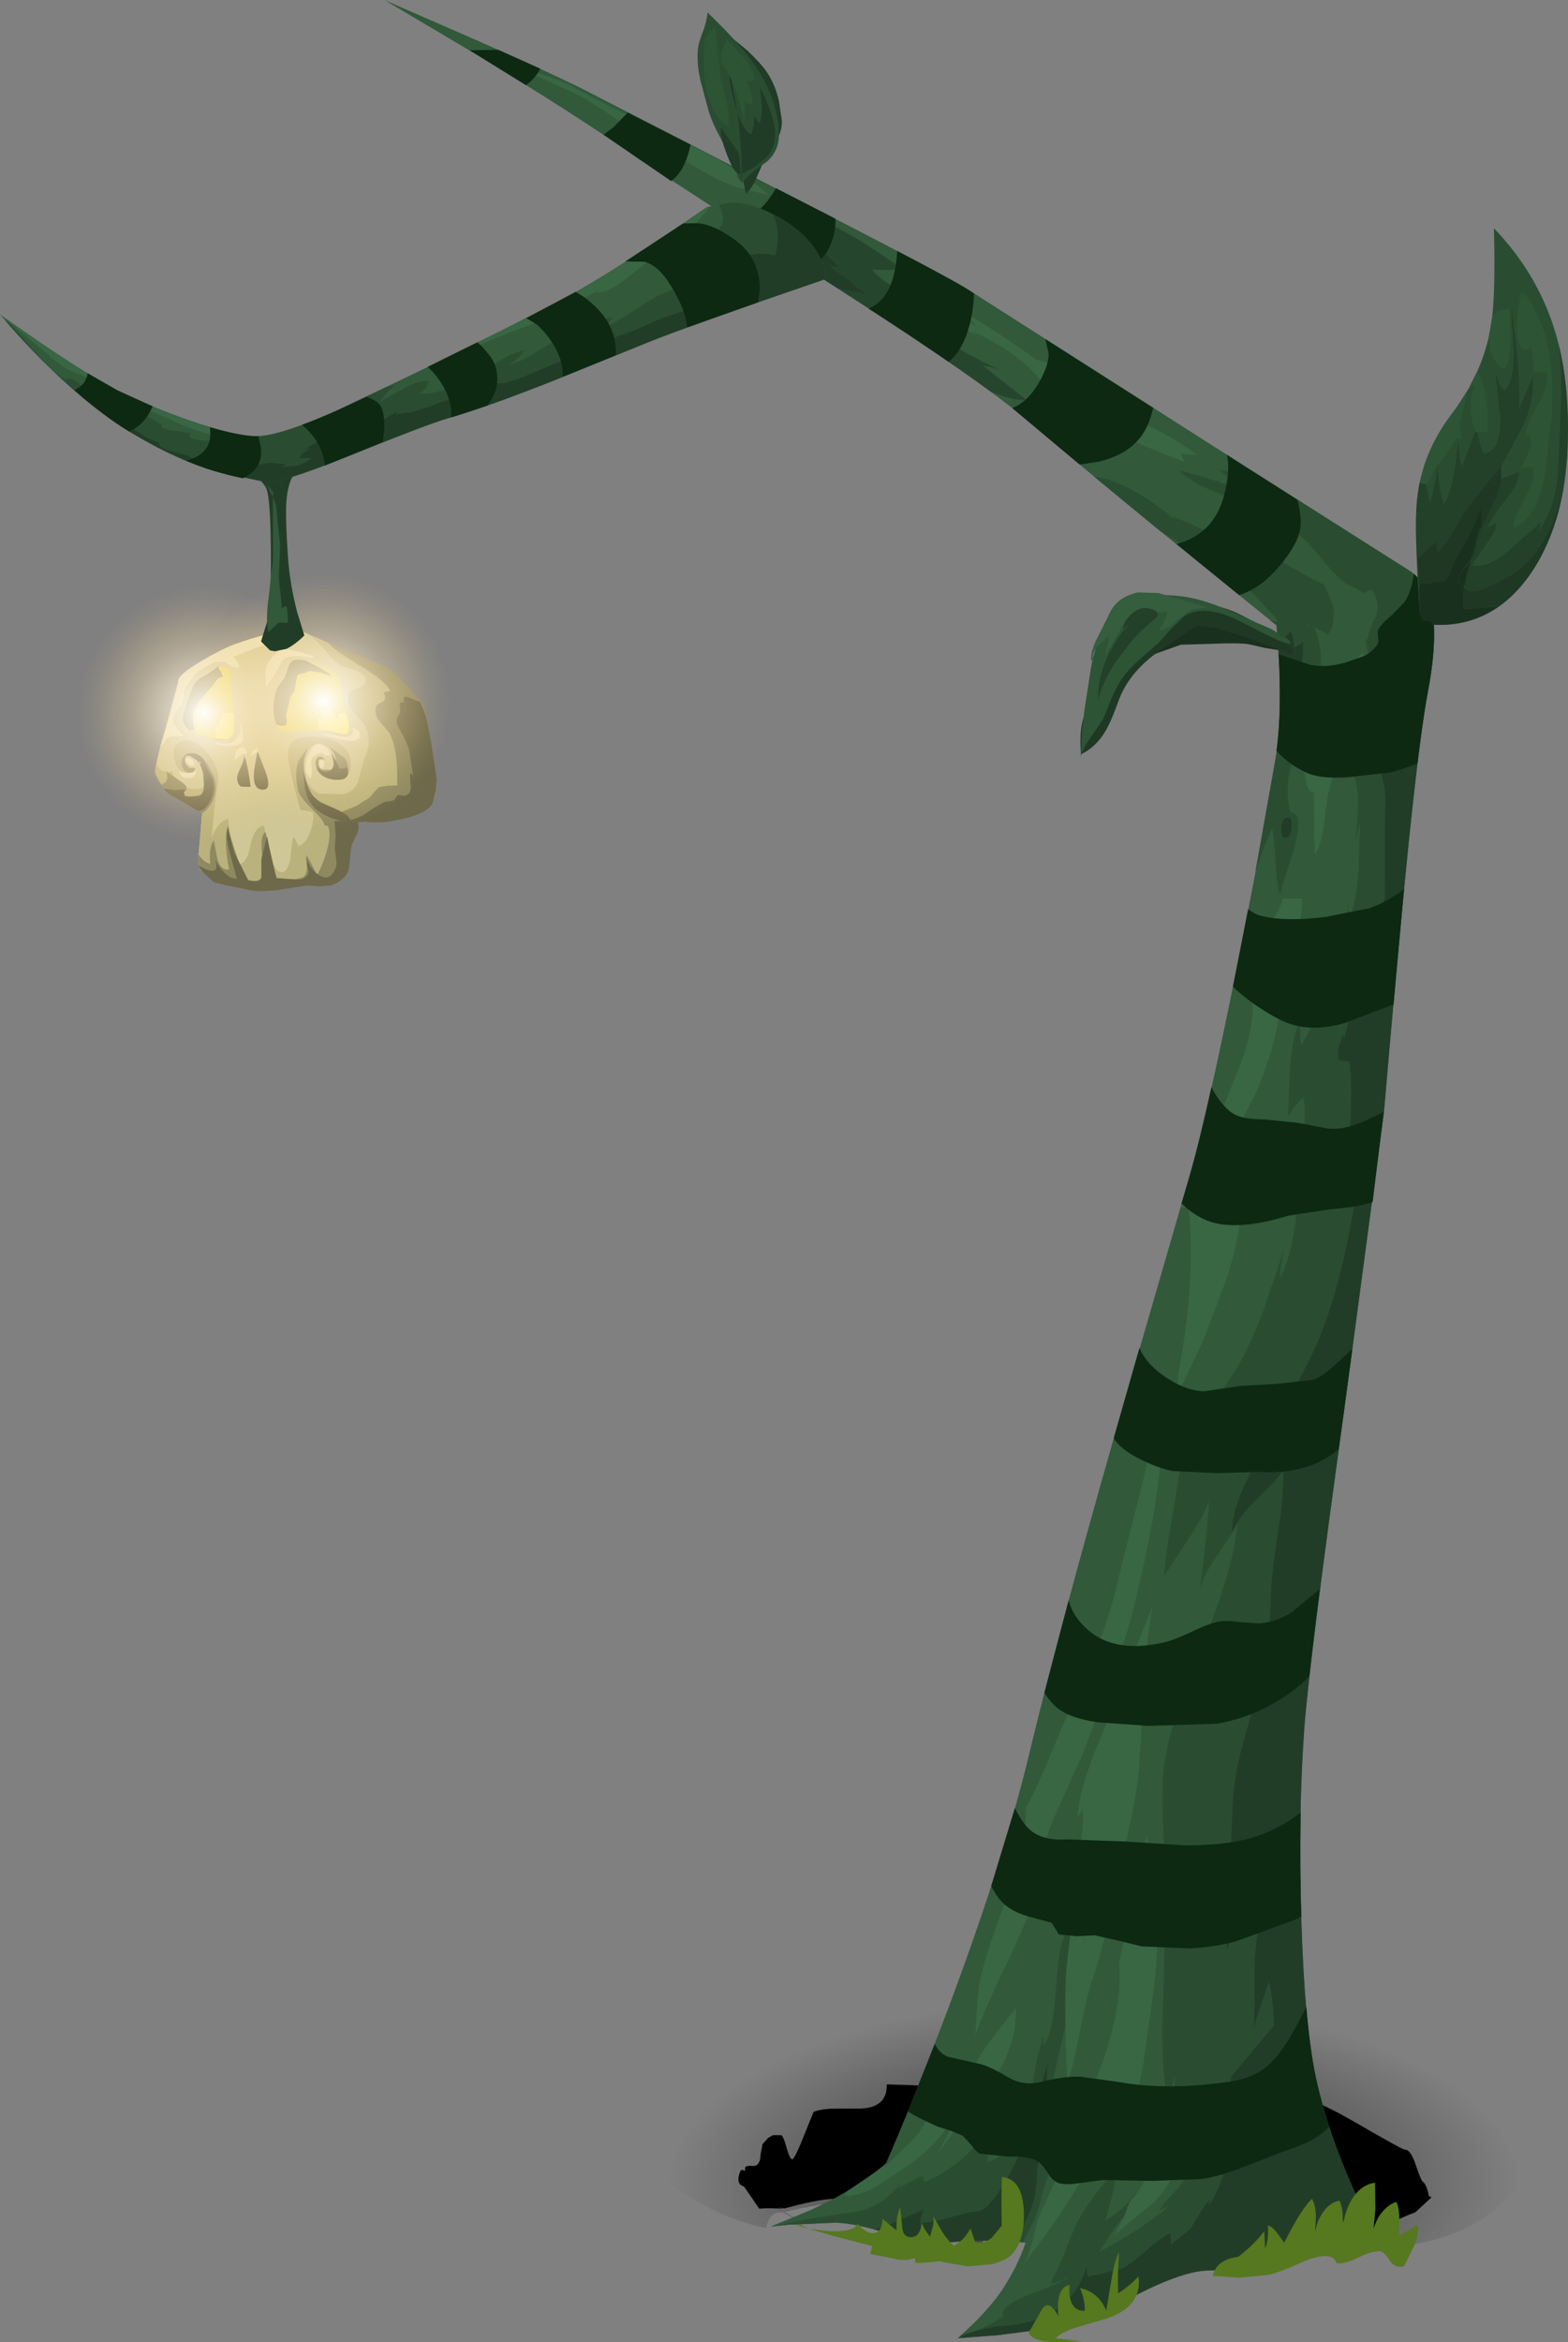 <?xml version="1.0" encoding="UTF-8" standalone="no"?>
<svg xmlns:xlink="http://www.w3.org/1999/xlink" height="392.0px" width="262.5px" xmlns="http://www.w3.org/2000/svg">
  <rect width="100%" height="100%" fill="#808080" stroke="none"/>
  <g transform="matrix(1.0, 0.0, 0.0, 1.0, 0.0, 0.0)">
    <use height="46.25" transform="matrix(1.0, 0.0, 0.0, 1.0, 110.3, 330.15)" width="145.6" xlink:href="#sprite0"/>
    <use height="391.35" transform="matrix(1.0, 0.0, 0.0, 1.0, 64.35, 0.0)" width="175.75" xlink:href="#shape2"/>
    <use height="357.2" transform="matrix(1.0, 0.0, 0.0, 1.0, 78.6, 8.35)" width="161.45" xlink:href="#sprite2"/>
    <use height="147.25" transform="matrix(1.0, 0.0, 0.0, 1.0, 0.0, 1.9)" width="262.5" xlink:href="#shape4"/>
    <use height="42.7" transform="matrix(1.0, 0.0, 0.0, 1.0, 12.45, 37.35)" width="114.75" xlink:href="#sprite3"/>
    <use height="27.65" transform="matrix(1.0, 0.0, 0.0, 1.0, 133.3, 364.35)" width="104.05" xlink:href="#shape6"/>
  </g>
  <defs>
    <g id="sprite0" transform="matrix(1.0, 0.0, 0.0, 1.0, 0.0, 0.0)">
      <use height="46.25" transform="matrix(1.0, 0.0, 0.0, 1.0, 0.0, 0.0)" width="145.6" xlink:href="#shape0"/>
      <use height="25.8" transform="matrix(1.0, 0.0, 0.0, 1.0, 13.3, 18.7)" width="116.05" xlink:href="#sprite1"/>
    </g>
    <g id="shape0" transform="matrix(1.0, 0.0, 0.0, 1.0, 0.0, 0.0)">
      <path d="M124.3 8.65 Q145.6 17.25 145.6 29.45 145.6 35.4 139.4 40.1 132.7 45.2 122.15 46.0 115.95 44.7 112.85 43.6 L110.4 42.5 113.45 42.6 116.45 43.0 Q110.55 41.4 107.75 41.35 103.8 41.3 99.45 39.35 95.2 37.5 91.1 37.6 L84.5 33.5 Q79.95 31.1 76.95 34.4 67.9 38.85 65.5 39.8 61.9 41.2 56.55 42.0 55.55 42.15 54.85 43.4 54.25 44.5 54.05 46.25 L53.75 46.2 Q51.5 45.5 47.9 43.7 L42.05 40.95 Q35.7 38.35 29.3 38.6 26.5 38.75 21.1 40.05 L23.25 41.35 24.95 42.4 20.8 40.15 Q19.45 40.0 18.8 40.8 18.25 41.35 17.95 42.75 8.95 40.95 1.0 34.5 0.0 31.35 0.0 29.45 0.0 17.25 21.35 8.65 42.65 0.0 72.8 0.0 102.95 0.0 124.3 8.65" fill="url(#gradient0)" fill-rule="evenodd" stroke="none"/>
    </g>
    <radialGradient cx="0" cy="0" gradientTransform="matrix(0.087, -0.001, -0.002, -0.038, 72.8, 35.55)" gradientUnits="userSpaceOnUse" id="gradient0" r="819.2" spreadMethod="pad">
      <stop offset="0.0" stop-color="#000000" stop-opacity="0.698"/>
      <stop offset="1.0" stop-color="#000000" stop-opacity="0.0"/>
    </radialGradient>
    <g id="sprite1" transform="matrix(1.0, 0.0, 0.0, 1.0, 0.05, 0.0)">
      <use height="25.8" transform="matrix(1.0, 0.0, 0.0, 1.0, -0.05, 0.0)" width="116.05" xlink:href="#shape1"/>
    </g>
    <g id="shape1" transform="matrix(1.0, 0.0, 0.0, 1.0, 0.05, 0.0)">
      <path d="M115.55 18.65 L116.0 18.9 113.3 21.4 Q109.0 23.0 104.65 25.8 L104.4 25.7 103.8 22.2 Q103.55 20.3 96.25 21.0 L81.3 23.3 Q76.5 17.95 62.35 19.65 46.75 22.6 41.7 22.6 38.7 22.6 37.35 23.75 L36.05 25.55 Q35.15 26.8 28.15 21.5 22.05 18.85 15.95 19.15 13.15 19.25 7.75 20.75 L6.5 20.65 7.45 20.85 Q5.55 20.65 3.45 20.8 L0.95 17.15 0.3 16.8 Q-0.25 16.25 0.1 15.05 0.4 14.0 0.85 14.4 1.1 14.65 1.1 14.0 1.1 13.55 2.35 13.65 3.65 13.75 3.7 11.6 L4.0 10.0 4.95 8.95 5.75 8.5 7.1 8.5 Q7.45 8.5 8.05 10.65 8.65 12.75 9.05 12.5 9.45 12.2 10.45 9.8 L12.55 4.6 Q13.95 4.05 16.45 4.05 L20.5 4.05 Q24.9 3.85 24.8 0.0 L65.75 1.35 95.45 2.75 Q97.05 2.75 104.1 6.85 111.15 10.95 111.65 10.95 112.5 10.95 113.35 13.45 114.25 16.1 114.5 16.25 115.2 16.75 115.55 18.65" fill="#000000" fill-rule="evenodd" stroke="none"/>
    </g>
    <g id="shape2" transform="matrix(1.0, 0.0, 0.0, 1.0, -64.35, 0.0)">
      <path d="M239.0 116.0 Q237.35 124.8 234.85 151.0 233.5 165.0 231.7 186.0 L225.05 235.9 Q219.1 278.75 218.35 289.35 217.3 303.75 217.85 321.15 218.4 339.25 220.35 348.0 222.0 355.5 225.35 363.5 227.0 367.5 228.35 370.0 223.7 372.5 218.1 375.0 206.95 380.0 202.35 380.0 198.25 380.0 190.1 384.15 181.0 388.8 178.35 389.35 L166.85 390.85 160.35 391.35 163.0 388.85 Q166.0 385.85 167.7 383.35 170.35 379.35 171.7 375.35 165.0 374.65 158.35 375.35 154.85 375.7 149.05 373.9 142.75 372.0 139.7 372.0 L131.85 372.35 129.0 372.65 135.9 369.8 Q143.75 366.15 148.35 362.0 152.5 352.5 157.6 339.15 167.75 312.5 172.35 293.35 177.0 273.9 186.7 239.85 L199.0 197.35 Q202.15 186.7 207.6 159.2 212.35 135.3 213.7 126.0 214.5 120.15 214.2 111.8 L213.7 104.65 Q186.35 82.65 172.35 70.65 164.25 63.7 140.45 48.4 L107.0 26.65 Q97.0 19.6 79.7 9.1 L64.35 0.0 79.25 6.5 Q95.1 13.5 99.7 16.0 L131.0 32.1 Q158.05 45.9 162.35 48.65 L208.35 78.0 235.7 95.35 Q238.65 97.15 239.6 101.2 240.85 106.45 239.0 116.0" fill="#31593a" fill-rule="evenodd" stroke="none"/>
      <path d="M130.9 36.25 L127.7 35.15 128.5 39.85 128.5 40.8 124.5 38.25 127.35 35.0 Q133.1 34.65 139.95 38.05 144.45 40.25 151.05 45.05 L148.6 45.2 146.0 45.1 Q146.75 46.3 149.5 48.0 152.5 49.85 153.35 50.9 L149.0 49.7 153.2 52.25 Q155.85 53.75 157.25 54.95 L156.3 55.0 Q159.1 58.25 168.1 62.2 165.8 61.25 164.6 61.25 L168.3 64.15 171.85 66.95 Q169.25 67.0 165.8 65.5 157.05 59.05 140.2 48.25 L142.65 48.8 145.15 49.2 143.45 48.0 141.85 46.65 138.95 44.6 140.5 44.65 138.35 42.6 Q136.8 41.2 136.85 40.35 L138.3 40.3 Q135.6 38.25 134.05 37.5 L130.9 36.25" fill="#26452d" fill-rule="evenodd" stroke="none"/>
      <path d="M207.1 255.2 L206.3 256.55 Q207.1 254.15 210.25 251.1 213.9 247.55 214.8 246.1 215.0 249.85 213.85 257.0 212.7 264.55 212.7 268.0 212.7 274.95 210.1 284.5 L207.7 293.15 Q206.5 298.1 206.35 302.0 L205.3 326.5 208.05 319.75 Q209.7 315.3 210.95 313.35 211.25 316.15 210.8 320.5 L210.05 327.6 Q209.95 329.5 210.0 333.6 L209.95 339.55 Q210.25 338.0 211.1 335.6 L212.45 331.7 Q213.15 335.0 213.25 339.0 L206.0 347.65 205.75 358.8 Q205.1 365.2 202.3 369.15 L202.55 368.1 Q201.75 368.85 200.85 370.45 L199.3 372.95 197.65 374.35 Q196.5 375.15 196.1 375.65 L195.9 373.75 Q194.3 374.5 191.8 376.7 189.25 378.95 187.85 379.65 L184.9 380.4 182.1 381.0 Q181.85 379.7 182.0 379.1 180.0 385.85 173.35 388.3 L170.0 389.05 166.55 389.4 Q163.15 389.9 160.4 391.3 L160.95 390.75 Q164.8 389.9 168.0 387.65 167.2 386.05 172.3 384.05 178.45 381.65 179.0 381.05 177.1 382.1 175.9 382.1 L178.0 377.6 179.85 372.95 Q181.8 368.7 186.7 363.25 186.8 365.1 186.15 367.6 L185.05 371.65 Q188.85 369.25 190.1 366.95 L189.95 367.55 189.15 368.45 188.2 370.9 185.95 373.85 184.0 376.9 Q191.05 373.15 195.8 369.15 L194.1 369.9 Q194.35 369.25 195.45 368.1 L197.1 366.35 Q202.85 359.25 201.45 355.25 200.65 355.85 198.55 358.15 196.85 360.05 195.45 360.75 195.0 358.5 195.8 354.15 196.7 349.05 196.7 347.35 196.35 349.2 195.4 351.1 194.45 346.05 194.6 338.25 L195.0 325.35 Q195.0 318.35 195.45 314.9 194.35 304.7 194.65 298.1 194.95 290.45 200.7 276.75 206.55 262.7 207.1 255.2 M210.05 79.95 L207.6 78.05 Q205.9 76.9 205.25 76.0 L208.35 78.0 235.7 95.35 Q239.7 97.75 240.05 104.6 L239.45 102.1 Q238.85 103.05 238.65 104.7 237.8 101.35 235.5 100.75 235.05 101.4 234.65 103.1 234.2 104.9 234.35 105.7 234.4 106.2 235.0 106.75 235.55 108.15 235.0 110.1 L233.85 116.1 232.65 122.1 231.4 126.55 Q230.9 128.75 231.55 130.95 231.9 132.1 231.9 133.8 L231.85 136.7 231.8 150.35 230.1 154.35 Q229.15 156.7 228.75 158.4 L227.0 166.15 225.0 173.85 224.95 173.0 Q223.75 175.25 224.05 177.4 L225.0 177.6 225.95 177.75 Q226.65 184.85 225.25 198.0 L228.1 193.35 Q226.35 204.25 225.2 209.5 223.2 218.5 220.35 225.1 219.05 228.1 216.2 233.2 213.1 238.7 211.95 241.2 L208.25 248.7 Q206.1 253.45 206.3 256.55 L203.75 260.35 Q201.6 263.5 200.9 265.7 202.15 256.05 202.4 251.15 201.55 253.7 198.95 257.55 L194.9 263.75 Q195.1 260.05 196.3 253.6 L197.95 243.4 198.4 242.65 Q199.75 239.95 202.6 235.7 L207.1 228.9 Q209.45 224.9 211.55 219.2 L214.95 209.15 Q214.3 212.05 214.35 213.8 216.2 210.25 216.95 203.8 L217.7 193.3 217.65 195.45 Q218.8 188.5 218.25 183.65 217.15 184.4 215.6 186.9 L215.95 178.7 Q216.35 173.6 217.6 170.85 L217.65 172.95 217.85 174.95 Q224.4 163.75 225.7 151.15 L225.7 155.0 Q226.95 151.15 227.4 146.5 L227.7 137.8 Q227.35 138.8 226.95 140.9 L227.35 135.2 Q227.45 131.65 226.6 129.7 L225.75 129.65 Q225.35 128.1 226.45 127.2 L228.35 125.65 Q229.95 123.4 230.95 119.9 L232.35 113.45 231.7 110.45 Q230.25 111.9 229.35 109.95 228.7 108.6 228.65 106.75 L228.95 107.15 Q228.95 106.1 230.3 103.1 231.2 101.1 229.65 98.65 L229.05 98.9 Q228.6 99.05 228.35 99.3 227.9 98.85 226.8 98.4 L225.35 97.7 Q223.95 96.65 222.2 94.65 L219.35 91.25 Q216.8 88.5 210.8 85.25 L203.7 82.45 Q198.8 80.5 197.45 78.7 206.6 81.15 211.5 83.65 207.35 81.4 204.05 78.6 L207.05 79.2 210.05 79.95" fill="#2a4d32" fill-rule="evenodd" stroke="none"/>
      <path d="M171.25 375.3 L169.45 375.15 Q172.1 371.95 173.25 367.7 L173.55 365.25 173.7 362.75 174.15 360.05 174.75 357.3 174.65 358.25 177.7 354.7 Q179.35 352.6 179.95 350.75 179.8 353.85 177.5 359.2 174.85 365.4 174.35 367.7 173.75 370.5 172.7 372.45 L171.25 375.3" fill="#2a4d32" fill-rule="evenodd" stroke="none"/>
      <path d="M131.85 372.35 L129.0 372.65 134.95 371.45 141.5 370.4 Q144.45 370.2 146.75 368.95 148.9 367.75 150.95 365.3 L150.35 366.3 152.35 365.15 154.45 364.15 154.75 365.2 Q157.75 364.1 161.3 361.1 L167.0 355.7 165.9 358.65 Q165.25 360.45 165.35 361.75 167.8 361.7 170.9 355.5 171.95 353.45 172.6 350.15 L173.6 344.65 174.6 340.7 174.75 342.3 Q176.25 340.05 176.65 334.35 177.15 327.35 177.6 325.75 L179.85 318.6 178.95 325.75 Q178.4 330.2 178.35 333.0 L178.35 339.1 Q175.75 350.05 174.95 355.75 L175.15 350.6 175.35 345.4 172.85 353.75 Q171.4 359.0 169.95 362.0 167.65 366.65 165.7 368.75 164.7 369.85 163.9 370.05 L162.0 370.3 158.05 371.35 Q155.5 372.05 154.0 371.95 L154.3 370.85 154.65 369.75 150.5 371.6 Q148.15 372.65 146.3 373.1 142.45 372.0 139.7 372.0 L131.85 372.35" fill="#2a4d32" fill-rule="evenodd" stroke="none"/>
      <path d="M216.0 105.75 Q215.35 106.15 214.55 108.0 L213.8 105.8 213.7 104.65 212.6 103.8 213.65 104.15 213.8 103.65 216.0 105.75" fill="#2a4d32" fill-rule="evenodd" stroke="none"/>
      <path d="M214.85 137.15 Q214.4 137.8 214.5 139.15 214.6 140.6 215.5 140.15 216.25 139.85 216.25 138.05 216.25 136.25 215.0 137.0 L214.85 137.15 M217.35 103.95 L218.45 104.35 219.25 104.8 219.25 104.65 220.05 105.0 Q221.05 107.45 221.15 110.2 221.25 113.2 220.2 115.25 219.5 113.9 219.45 113.35 218.9 115.15 218.4 118.75 216.6 121.55 216.2 123.15 L217.7 122.7 215.85 129.35 Q215.2 132.75 216.05 135.95 218.35 136.05 216.65 141.95 L214.25 149.65 Q213.7 147.85 213.55 144.2 213.35 140.25 212.95 138.6 L211.55 142.0 210.15 145.95 213.7 126.0 Q214.15 122.7 214.25 118.25 L214.3 118.1 215.15 115.6 215.8 113.05 Q216.1 115.5 216.45 116.55 L217.7 112.05 Q218.3 109.4 218.15 107.45 L216.7 108.35 216.35 106.05 217.15 106.75 217.2 105.3 217.35 103.95" fill="#2a4d32" fill-rule="evenodd" stroke="none"/>
      <path d="M217.65 125.25 L217.7 122.7 218.0 122.6 217.65 125.25" fill="#2a4d32" fill-rule="evenodd" stroke="none"/>
      <path d="M216.7 108.35 L218.15 107.45 Q218.3 109.4 217.7 112.05 L216.45 116.55 Q216.1 115.5 215.8 113.05 L215.15 115.6 214.3 118.1 214.25 118.25 Q214.35 112.05 213.8 105.8 L214.55 108.0 Q215.35 106.15 216.0 105.75 L216.35 106.05 216.7 108.35" fill="#223d27" fill-rule="evenodd" stroke="none"/>
      <path d="M215.5 140.15 Q214.6 140.6 214.5 139.15 214.4 137.8 214.85 137.15 L215.0 137.0 Q216.25 136.25 216.25 138.05 216.25 139.85 215.5 140.15" fill="#223d27" fill-rule="evenodd" stroke="none"/>
      <path d="M128.5 40.8 L128.5 39.85 127.7 35.15 130.9 36.25 134.05 37.5 Q135.6 38.25 138.3 40.3 L136.85 40.35 Q136.8 41.2 138.35 42.6 L140.5 44.65 138.95 44.6 141.85 46.65 143.45 48.0 145.15 49.2 142.65 48.8 140.2 48.25 128.5 40.8" fill="#223d27" fill-rule="evenodd" stroke="none"/>
      <path d="M238.65 104.7 Q238.85 103.05 239.45 102.1 L240.05 104.6 Q240.3 109.45 239.0 116.0 237.35 124.8 234.85 151.0 233.5 165.0 231.7 186.0 L225.05 235.9 Q219.1 278.75 218.35 289.35 217.3 303.75 217.85 321.15 218.4 339.25 220.35 348.0 222.0 355.5 225.35 363.5 227.0 367.5 228.35 370.0 223.7 372.5 218.1 375.0 206.95 380.0 202.35 380.0 198.25 380.0 190.1 384.15 181.0 388.8 178.35 389.35 L167.3 390.8 160.4 391.3 Q163.15 389.9 166.55 389.4 L170.0 389.05 173.35 388.3 Q180.0 385.85 182.0 379.1 181.85 379.7 182.1 381.0 L184.9 380.4 187.85 379.65 Q189.25 378.95 191.8 376.7 194.3 374.5 195.9 373.75 L196.1 375.65 Q196.5 375.15 197.65 374.35 L199.3 372.95 200.85 370.45 Q201.75 368.85 202.55 368.1 L202.3 369.15 Q205.1 365.2 205.75 358.8 L206.0 347.65 213.25 339.0 Q213.15 335.0 212.45 331.7 L211.1 335.6 Q210.25 338.0 209.95 339.55 L210.0 333.6 Q209.95 329.5 210.05 327.6 L210.8 320.5 Q211.25 316.15 210.95 313.35 209.7 315.3 208.05 319.75 L205.3 326.5 206.35 302.0 Q206.5 298.1 207.7 293.15 L210.1 284.5 Q212.7 274.95 212.7 268.0 212.7 264.55 213.85 257.0 215.0 249.85 214.8 246.1 213.9 247.55 210.25 251.1 207.1 254.15 206.3 256.55 206.1 253.45 208.25 248.7 L211.95 241.2 Q213.1 238.7 216.2 233.2 219.05 228.1 220.35 225.1 223.2 218.5 225.2 209.5 226.35 204.25 228.1 193.35 L225.25 198.0 Q226.65 184.85 225.95 177.75 L225.0 177.6 224.05 177.4 Q223.75 175.25 224.95 173.0 L225.0 173.85 227.0 166.15 228.75 158.4 Q229.15 156.7 230.1 154.35 L231.8 150.35 231.85 136.7 231.9 133.8 Q231.9 132.1 231.55 130.95 230.9 128.75 231.4 126.55 L232.65 122.1 233.85 116.1 235.0 110.1 Q235.55 108.15 235.0 106.75 234.4 106.2 234.35 105.7 234.2 104.9 234.65 103.1 235.05 101.4 235.5 100.75 237.8 101.35 238.65 104.7" fill="#223d27" fill-rule="evenodd" stroke="none"/>
      <path d="M152.2 374.8 L146.3 373.1 Q148.15 372.65 150.5 371.6 L154.65 369.75 154.3 370.85 154.0 371.95 Q155.5 372.05 158.05 371.35 L162.0 370.3 163.9 370.05 Q164.7 369.85 165.7 368.75 167.65 366.65 169.95 362.0 171.4 359.0 172.85 353.75 L175.35 345.4 175.15 350.6 174.95 355.75 174.75 357.3 174.15 360.05 173.7 362.75 173.55 365.25 173.25 367.7 Q172.1 371.95 169.45 375.15 163.6 374.8 158.35 375.35 L152.2 374.8" fill="#223d27" fill-rule="evenodd" stroke="none"/>
      <path d="M116.5 28.0 Q111.1 24.7 109.95 24.1 L110.2 24.65 103.5 20.15 Q99.45 17.35 96.75 15.9 L90.65 13.1 Q86.7 11.35 84.65 10.1 86.45 11.1 90.55 12.4 94.55 13.65 96.4 14.8 L101.75 17.65 107.35 20.35 118.5 25.75 Q124.8 29.1 128.7 32.65 L123.35 31.35 Q120.45 30.4 116.5 28.0" fill="#396643" fill-rule="evenodd" stroke="none"/>
      <path d="M178.0 67.85 L174.4 64.5 175.05 64.95 Q173.45 62.1 169.5 59.3 166.05 56.8 162.55 55.45 L164.0 56.6 Q160.75 54.55 156.35 51.15 L150.7 46.65 Q157.4 51.6 163.55 54.65 L160.95 52.05 Q165.6 54.55 173.55 60.2 179.2 61.7 181.35 63.3 L180.25 63.95 Q180.95 65.4 183.6 67.0 L187.65 69.3 187.55 69.3 Q195.1 72.05 200.4 76.15 L197.7 76.0 198.35 77.35 Q187.65 73.35 179.2 68.3 L181.7 70.7 Q180.15 69.9 178.0 67.85" fill="#396643" fill-rule="evenodd" stroke="none"/>
      <path d="M218.05 122.6 L218.0 122.6 218.4 118.75 Q220.05 116.3 221.7 114.65 223.7 112.75 225.0 112.65 L228.0 109.35 Q230.95 112.0 228.9 117.45 L224.8 125.35 Q223.6 127.6 222.35 132.95 222.05 134.4 221.65 138.2 221.15 141.6 220.1 143.0 L220.0 137.85 219.95 132.65 Q218.55 132.75 218.4 128.35 L218.05 122.6" fill="#396643" fill-rule="evenodd" stroke="none"/>
      <path d="M217.7 122.7 L216.15 123.15 Q216.6 121.5 218.4 118.75 L218.0 122.6 217.7 122.7" fill="#396643" fill-rule="evenodd" stroke="none"/>
      <path d="M207.95 177.35 Q209.6 172.65 209.7 168.75 L209.5 165.15 209.25 161.5 Q209.2 159.0 211.75 155.65 214.5 152.15 214.7 150.35 L218.0 150.35 Q218.0 153.85 216.6 158.85 L214.35 167.5 Q214.1 173.8 210.25 182.95 L208.7 185.95 Q207.7 187.8 207.35 188.95 206.6 191.55 206.8 196.2 206.95 199.85 207.6 203.5 L207.7 203.4 Q207.25 208.15 205.3 214.2 L201.35 224.55 198.05 231.5 Q196.1 235.7 195.6 238.7 195.7 237.35 196.5 234.35 197.25 231.5 197.3 229.95 L197.0 231.25 Q200.3 214.7 198.95 201.8 L197.55 202.35 199.85 194.3 Q201.25 191.55 204.4 186.25 L204.25 186.7 205.25 184.6 204.7 185.5 207.95 177.35" fill="#396643" fill-rule="evenodd" stroke="none"/>
      <path d="M174.4 312.45 Q174.5 314.35 174.0 315.8 L173.9 314.85 174.4 312.45" fill="#396643" fill-rule="evenodd" stroke="none"/>
      <path d="M168.45 317.9 Q172.0 308.55 171.7 302.7 L171.3 303.3 Q173.3 299.95 175.95 293.45 178.85 286.35 180.4 283.5 180.7 281.6 182.4 278.1 L184.65 273.15 Q186.1 268.95 187.0 265.15 L187.0 265.25 Q187.5 262.85 190.25 252.2 192.35 244.2 193.0 239.0 L194.7 233.65 Q194.9 242.3 193.3 252.45 192.05 260.15 189.35 270.85 188.5 274.15 186.1 280.25 183.05 289.25 180.85 294.5 L176.45 304.25 Q173.75 310.85 173.9 314.85 172.8 319.8 168.9 327.85 164.5 336.95 163.3 340.7 163.5 335.75 163.85 332.8 164.35 328.6 168.45 317.9" fill="#396643" fill-rule="evenodd" stroke="none"/>
      <path d="M191.5 282.3 L190.7 296.0 Q190.3 300.4 188.8 307.05 L186.35 318.0 Q185.0 325.0 182.6 332.25 181.8 334.8 180.7 340.45 179.65 345.9 178.7 348.65 178.45 344.35 178.35 339.1 L180.45 330.3 182.6 318.25 182.7 315.6 182.7 312.95 183.35 310.35 183.7 307.75 179.85 318.6 180.05 315.9 Q180.1 314.05 180.8 309.25 181.45 305.0 181.3 302.7 L180.35 304.25 Q180.7 299.2 184.05 291.3 188.25 281.35 189.0 278.65 L193.0 268.65 Q191.95 274.1 191.5 282.3" fill="#396643" fill-rule="evenodd" stroke="none"/>
      <path d="M178.95 325.75 L179.85 318.6 183.7 307.75 183.35 310.35 182.7 312.95 182.7 315.6 182.6 318.25 180.45 330.3 178.35 339.1 178.35 333.0 Q178.4 330.2 178.95 325.75" fill="#396643" fill-rule="evenodd" stroke="none"/>
      <path d="M192.0 307.0 L192.95 316.0 Q193.6 321.65 193.7 325.0 193.75 328.3 193.15 333.0 L192.05 340.95 Q191.45 345.85 190.75 348.65 189.75 352.9 188.05 355.95 187.9 354.6 188.05 353.2 185.9 358.65 184.3 359.1 178.85 369.5 171.1 379.25 172.15 377.8 172.8 375.2 173.6 371.75 174.0 370.85 L176.55 365.25 179.0 359.65 184.85 344.4 Q187.95 334.95 187.35 328.35 L192.0 307.0" fill="#396643" fill-rule="evenodd" stroke="none"/>
      <path d="M186.65 373.95 L188.2 370.9 Q189.45 369.0 189.95 367.55 191.85 365.1 192.35 363.0 L194.7 361.65 196.3 361.7 Q197.0 364.85 192.95 368.8 L186.65 373.95" fill="#396643" fill-rule="evenodd" stroke="none"/>
      <path d="M188.2 370.9 L189.15 368.45 189.95 367.55 Q189.45 369.0 188.2 370.9" fill="#396643" fill-rule="evenodd" stroke="none"/>
      <path d="M160.0 346.35 Q160.15 349.6 159.9 351.5 159.55 354.3 158.3 356.3 156.5 359.2 152.15 362.35 L147.0 365.8 Q143.3 367.85 141.25 367.4 L141.8 366.75 146.15 363.8 148.8 362.0 152.7 358.25 Q155.1 355.6 155.25 353.95 L157.25 350.85 158.55 348.3 158.5 348.55 158.65 348.15 160.0 346.35" fill="#396643" fill-rule="evenodd" stroke="none"/>
      <path d="M164.35 348.0 L162.35 349.35 Q162.2 346.45 165.2 342.35 166.85 340.05 170.05 336.1 170.4 342.35 165.55 349.35 159.35 356.95 156.85 360.7 161.85 351.25 164.35 348.0" fill="#396643" fill-rule="evenodd" stroke="none"/>
      <path d="M214.0 102.8 L213.8 103.65 210.05 99.65 Q207.85 97.35 206.05 95.95 L202.1 93.5 198.05 91.2 194.25 88.9 183.2 79.8 Q185.9 80.05 189.65 82.05 192.9 83.85 196.1 86.5 L195.6 86.4 Q196.25 87.45 197.8 88.65 L200.3 90.7 Q198.9 88.9 196.1 86.5 198.45 87.1 202.95 89.45 207.45 91.75 209.85 92.35 L206.65 89.05 214.1 93.65 Q218.75 96.55 221.7 97.85 L223.2 101.35 Q223.6 104.55 222.3 106.2 221.45 105.65 220.05 105.0 L219.4 103.65 219.25 104.65 218.45 104.35 217.25 102.85 215.95 101.35 215.75 102.45 Q215.55 103.25 215.65 103.65 214.4 103.75 214.0 102.8" fill="#2a4d32" fill-rule="evenodd" stroke="none"/>
      <path d="M200.3 90.7 L197.8 88.65 Q196.25 87.45 195.6 86.4 L196.1 86.5 Q198.9 88.9 200.3 90.7" fill="#2a4d32" fill-rule="evenodd" stroke="none"/>
      <path d="M215.95 101.35 L217.25 102.85 218.45 104.35 217.35 103.95 217.2 105.3 217.15 106.75 216.35 106.05 216.3 105.6 216.0 105.75 213.8 103.65 214.0 102.8 Q214.4 103.75 215.65 103.65 215.55 103.25 215.75 102.45 L215.95 101.35" fill="#2a4d32" fill-rule="evenodd" stroke="none"/>
      <path d="M219.25 104.65 L219.4 103.65 220.05 105.0 219.25 104.65" fill="#2a4d32" fill-rule="evenodd" stroke="none"/>
      <path d="M216.0 105.75 L216.3 105.6 216.35 106.05 216.0 105.75" fill="#2a4d32" fill-rule="evenodd" stroke="none"/>
    </g>
    <g id="sprite2" transform="matrix(1.0, 0.0, 0.0, 1.0, 0.0, 0.0)">
      <use height="357.2" transform="matrix(1.0, 0.0, 0.0, 1.0, 0.0, 0.0)" width="161.45" xlink:href="#shape3"/>
    </g>
    <g id="shape3" transform="matrix(1.0, 0.0, 0.0, 1.0, 0.0, 0.0)">
      <path d="M130.35 143.8 Q131.5 144.7 132.6 144.95 136.7 145.95 143.4 145.1 L150.65 143.65 Q153.5 142.7 156.45 140.45 L154.7 159.75 154.15 159.95 146.6 162.85 Q142.15 164.15 138.6 163.35 136.2 162.85 132.95 160.75 130.15 159.0 127.8 156.8 L130.35 143.8" fill="#0d2912" fill-rule="evenodd" stroke="none"/>
      <path d="M97.95 277.1 Q96.95 276.1 96.25 274.95 L100.3 259.5 Q100.75 261.05 101.45 262.1 106.2 269.0 116.6 266.45 118.0 266.1 120.9 264.75 123.7 263.4 125.2 263.1 126.5 262.8 128.7 263.1 L132.1 263.35 Q135.0 263.2 137.7 261.45 L142.35 257.6 Q141.2 266.55 140.6 272.15 138.75 274.2 135.65 276.1 130.85 279.15 125.05 280.15 L113.6 280.5 105.25 279.9 Q100.1 279.2 97.95 277.1" fill="#0d2912" fill-rule="evenodd" stroke="none"/>
      <path d="M139.25 312.4 L138.1 313.0 128.45 316.5 Q125.1 317.5 120.6 317.75 L112.55 317.4 108.65 316.45 104.65 315.55 101.6 315.7 98.65 315.4 98.05 314.4 97.45 313.45 93.4 312.35 Q90.95 311.6 89.55 310.35 88.2 309.15 87.35 307.25 L91.3 294.25 Q92.7 297.1 94.2 298.2 96.3 299.75 100.1 299.5 L109.8 299.85 119.75 300.5 Q126.25 300.5 130.55 299.35 135.2 298.05 139.15 295.0 139.0 304.65 139.25 312.4" fill="#0d2912" fill-rule="evenodd" stroke="none"/>
      <path d="M73.4 345.0 L77.9 333.7 Q78.65 335.35 80.15 335.9 L85.1 337.0 Q86.8 337.3 90.25 339.35 92.75 340.8 95.6 340.1 99.4 339.15 102.15 339.2 L108.7 340.1 Q116.85 341.6 127.55 340.0 131.55 339.4 134.15 336.9 136.1 335.0 138.45 330.7 L140.1 327.55 Q140.75 335.15 141.75 339.65 142.5 343.2 143.95 347.6 142.45 349.05 140.65 350.0 138.9 350.9 135.95 351.85 L129.3 354.45 Q125.25 356.0 122.45 356.35 L114.3 356.65 106.05 356.5 102.25 357.0 Q99.65 357.4 98.6 357.0 97.65 356.65 96.85 355.4 95.95 353.95 95.2 353.45 93.7 352.45 90.3 352.6 L85.45 352.1 Q84.85 351.8 84.05 350.7 L82.6 349.1 80.55 348.25 78.45 347.6 Q74.55 345.85 73.4 345.0" fill="#0d2912" fill-rule="evenodd" stroke="none"/>
      <path d="M152.1 98.25 Q151.95 97.35 152.15 97.0 152.75 95.95 154.35 94.65 L156.5 92.45 Q157.65 90.8 158.1 87.7 163.35 92.1 160.4 107.65 159.75 111.05 158.7 119.4 155.2 120.8 153.65 121.0 L146.85 121.75 Q142.35 122.0 140.2 121.0 137.05 119.55 135.1 117.3 136.0 110.65 135.45 101.15 L140.7 102.9 Q143.55 103.5 146.9 102.45 L149.75 101.45 Q151.1 100.8 152.0 99.5 152.25 99.1 152.1 98.25" fill="#0d2912" fill-rule="evenodd" stroke="none"/>
      <path d="M9.45 5.9 L0.0 0.05 4.85 0.0 11.85 3.15 Q10.95 4.85 9.45 5.9" fill="#0d2912" fill-rule="evenodd" stroke="none"/>
      <path d="M102.15 69.4 L90.85 59.95 Q94.15 58.65 96.25 53.85 96.95 52.2 96.95 50.85 L96.4 48.4 114.45 59.9 Q113.7 63.4 111.8 65.45 109.6 67.85 105.45 68.9 L102.15 69.4" fill="#0d2912" fill-rule="evenodd" stroke="none"/>
      <path d="M129.1 223.6 L135.2 223.25 141.15 222.6 Q142.7 222.1 144.6 220.35 L147.8 217.4 145.5 234.2 Q140.5 238.5 132.05 238.0 L124.95 238.2 117.7 237.85 Q115.4 237.4 112.55 236.0 109.0 234.3 107.85 232.35 L112.15 217.25 Q113.45 220.25 117.1 222.5 120.25 224.45 123.0 224.5 L129.1 223.6" fill="#0d2912" fill-rule="evenodd" stroke="none"/>
      <path d="M60.1 33.35 Q59.05 35.35 56.55 36.7 L44.6 29.05 46.7 28.1 Q49.35 26.6 51.3 23.15 L61.25 28.25 Q61.35 30.95 60.1 33.35" fill="#0d2912" fill-rule="evenodd" stroke="none"/>
      <path d="M83.75 40.3 L84.45 40.75 Q84.35 44.65 83.1 47.95 82.0 50.8 80.2 52.2 73.05 47.3 66.8 43.3 69.8 42.1 70.95 38.0 71.5 35.95 71.6 33.65 81.65 38.9 83.75 40.3" fill="#0d2912" fill-rule="evenodd" stroke="none"/>
      <path d="M33.75 21.95 L22.45 14.2 24.1 12.95 26.5 10.5 37.0 15.85 Q36.55 18.15 35.6 19.85 34.85 21.15 33.75 21.95" fill="#0d2912" fill-rule="evenodd" stroke="none"/>
      <path d="M126.8 67.8 L138.6 75.3 Q139.35 78.2 139.1 80.0 138.75 82.2 136.8 84.85 135.25 87.05 133.1 88.9 131.05 90.55 128.85 91.25 L118.35 82.7 Q124.4 81.1 126.2 75.0 127.45 70.6 126.8 67.8" fill="#0d2912" fill-rule="evenodd" stroke="none"/>
      <path d="M119.2 193.05 L120.4 189.0 Q122.2 182.75 124.2 173.6 L124.7 174.5 Q126.4 177.3 128.15 178.2 129.7 179.0 133.05 179.0 L138.5 179.55 143.6 180.5 Q145.8 180.8 148.5 179.8 150.05 179.25 153.05 177.75 L151.2 192.8 151.05 192.9 Q148.85 193.65 144.05 194.05 L137.1 195.1 Q128.3 197.8 123.55 195.95 121.25 195.05 119.2 193.05" fill="#0d2912" fill-rule="evenodd" stroke="none"/>
    </g>
    <g id="shape4" transform="matrix(1.0, 0.0, 0.0, 1.0, 0.0, -1.9)">
      <path d="M262.35 76.5 Q261.7 87.75 256.45 95.65 250.2 105.15 239.8 104.55 239.4 101.7 239.7 100.65 L237.7 102.65 Q236.85 90.7 237.1 85.45 237.5 76.6 243.05 69.3 248.3 62.35 249.6 54.55 250.4 49.9 250.1 38.2 257.55 45.95 260.45 55.85 263.05 64.6 262.35 76.5" fill="#2a4d32" fill-rule="evenodd" stroke="none"/>
      <path d="M261.25 69.1 Q261.6 63.7 261.0 57.9 262.9 65.85 262.35 76.5 L261.55 82.65 Q259.1 91.05 255.0 94.65 253.3 96.25 249.95 97.85 245.8 99.85 245.1 98.15 L245.6 95.95 246.25 93.75 246.45 93.4 Q246.9 92.65 247.15 91.35 L247.65 89.25 247.8 89.1 247.95 88.35 247.75 88.35 249.65 84.45 Q250.85 81.95 251.1 80.25 L254.35 78.95 Q254.25 80.95 252.0 83.75 249.45 86.9 249.0 88.35 L250.4 87.55 Q250.65 88.6 248.85 91.05 246.6 94.15 246.4 94.6 249.0 95.2 252.65 92.1 L258.0 87.35 257.5 89.05 Q260.2 85.35 260.8 79.45 L261.25 69.1" fill="#234029" fill-rule="evenodd" stroke="none"/>
      <path d="M254.05 59.95 Q254.45 64.75 254.3 68.8 254.65 67.4 256.6 63.1 256.85 67.05 255.1 71.05 L251.3 78.1 251.3 78.0 245.4 85.3 243.2 89.05 Q241.85 91.45 240.7 92.35 L240.6 91.5 240.4 90.7 237.4 93.35 237.2 92.35 Q236.75 85.3 237.65 80.8 L238.7 81.05 239.4 84.2 Q240.6 79.8 240.65 77.85 L240.7 77.85 Q240.7 81.55 241.75 84.4 243.5 81.6 244.1 73.55 L244.3 75.8 Q244.4 77.15 244.75 78.05 L247.0 72.15 247.05 72.3 247.4 72.35 Q247.65 74.55 248.4 75.9 251.3 75.6 251.15 70.0 L250.35 62.4 250.9 64.0 Q251.25 64.85 251.85 65.3 253.5 64.1 253.4 58.6 L253.0 51.1 254.05 59.95" fill="#234029" fill-rule="evenodd" stroke="none"/>
      <path d="M251.3 78.1 L251.3 80.25 249.75 81.0 251.3 78.1" fill="#1e3824" fill-rule="evenodd" stroke="none"/>
      <path d="M246.25 93.65 L247.7 88.35 247.95 88.35 247.8 89.05 247.65 89.2 247.15 91.35 Q246.9 92.65 246.45 93.4 L246.25 93.65" fill="#1e3824" fill-rule="evenodd" stroke="none"/>
      <path d="M250.8 101.55 L245.05 101.95 Q244.9 99.85 245.1 98.2 245.8 99.85 249.95 97.85 253.2 96.3 255.0 94.7 257.35 92.6 259.05 89.25 260.4 86.6 261.55 82.65 260.4 88.65 257.85 93.4 254.95 98.7 250.8 101.55" fill="#1e3824" fill-rule="evenodd" stroke="none"/>
      <path d="M251.3 78.0 L251.3 78.1 249.75 81.0 251.3 80.25 Q251.05 82.0 249.9 84.45 L248.0 88.5 248.05 85.05 Q246.35 89.25 243.65 93.75 L242.85 95.7 Q242.4 96.9 241.75 97.35 L239.9 97.6 238.0 97.65 237.55 98.05 237.2 92.35 237.4 93.35 240.4 90.7 240.6 91.5 240.7 92.35 Q241.85 91.45 243.2 89.05 L245.4 85.3 251.3 78.0" fill="#1e3824" fill-rule="evenodd" stroke="none"/>
      <path d="M244.95 97.7 L244.5 97.7 244.05 97.45 Q244.1 96.4 244.85 95.45 L246.25 93.8 245.6 96.0 245.1 98.2 244.95 97.7" fill="#1a301f" fill-rule="evenodd" stroke="none"/>
      <path d="M248.05 84.95 L248.0 88.3 247.95 88.35 247.7 88.35 246.25 93.65 244.85 95.4 Q244.1 96.4 244.05 97.45 L244.5 97.7 244.95 97.7 245.1 98.2 Q244.9 99.85 245.05 101.95 L250.8 101.55 Q245.95 104.9 239.8 104.55 239.75 104.0 238.75 103.95 237.85 103.9 238.0 103.35 L237.7 102.65 237.55 98.05 238.0 97.65 239.9 97.55 241.75 97.3 Q242.4 96.85 242.85 95.65 L243.65 93.7 Q246.35 89.2 248.05 84.95" fill="#1a301f" fill-rule="evenodd" stroke="none"/>
      <path d="M254.0 55.1 Q253.95 51.8 254.7 49.0 L256.0 50.0 257.45 53.0 Q258.35 54.75 258.65 56.1 259.4 58.95 259.65 61.35 260.05 64.4 259.75 69.7 L258.7 78.9 Q257.5 86.65 253.4 88.3 253.35 86.8 255.35 83.3 257.1 80.1 256.55 78.1 L255.55 78.3 254.65 78.4 255.95 75.6 Q256.6 73.85 256.0 72.75 L255.35 72.85 Q255.5 71.25 257.5 67.7 259.35 64.5 259.0 62.25 L257.9 62.2 256.7 62.3 256.7 60.2 256.4 58.15 Q254.1 59.55 254.0 55.1" fill="#2e5436" fill-rule="evenodd" stroke="none"/>
      <path d="M250.05 59.95 Q249.25 58.65 249.25 56.35 L249.8 53.1 250.7 52.0 252.7 51.65 Q253.0 56.05 252.75 58.7 252.3 63.8 250.05 59.95" fill="#2e5436" fill-rule="evenodd" stroke="none"/>
      <path d="M247.0 64.65 L246.15 64.45 247.3 62.15 Q249.35 65.4 248.95 72.25 L247.4 72.35 247.35 70.55 247.0 72.15 Q246.3 70.25 246.2 68.35 246.1 66.0 247.0 64.65" fill="#2e5436" fill-rule="evenodd" stroke="none"/>
      <path d="M247.35 70.55 L247.4 72.35 247.05 72.3 247.0 72.15 247.35 70.55" fill="#2e5436" fill-rule="evenodd" stroke="none"/>
      <path d="M244.4 70.95 L244.65 73.65 243.8 73.3 Q244.35 72.2 244.35 71.35 L244.4 70.95" fill="#2e5436" fill-rule="evenodd" stroke="none"/>
      <path d="M238.3 78.3 Q239.55 74.2 242.35 70.2 242.7 72.55 243.8 73.3 L242.35 75.6 240.7 77.85 240.7 77.05 240.65 77.85 239.95 79.0 239.35 80.35 238.7 81.05 Q238.35 79.55 238.3 78.3" fill="#2e5436" fill-rule="evenodd" stroke="none"/>
      <path d="M245.7 65.3 L244.4 70.95 243.9 68.1 245.7 65.3" fill="#2e5436" fill-rule="evenodd" stroke="none"/>
      <path d="M238.7 81.05 L237.65 80.8 238.3 78.3 Q238.35 79.55 238.7 81.05" fill="#2e5436" fill-rule="evenodd" stroke="none"/>
      <path d="M242.35 70.2 L243.9 68.1 244.4 70.95 244.35 71.35 Q244.35 72.2 243.8 73.3 242.7 72.55 242.35 70.2" fill="#2e5436" fill-rule="evenodd" stroke="none"/>
      <path d="M121.25 5.3 L125.0 8.35 Q127.3 10.5 128.4 12.1 129.8 14.2 130.4 16.9 L130.9 20.25 Q130.9 21.95 130.1 23.3 L129.2 24.7 128.25 26.05 126.8 29.4 Q125.95 31.5 124.9 32.4 124.4 30.6 124.1 27.25 L123.45 22.1 118.45 1.9 Q118.85 3.3 121.25 5.3" fill="#203b26" fill-rule="evenodd" stroke="none"/>
      <path d="M118.45 2.1 Q123.95 7.35 126.45 11.05 130.15 16.5 130.4 22.1 130.55 25.15 128.4 27.05 125.55 29.0 124.2 30.6 L123.45 29.6 Q123.45 28.65 122.8 27.25 L120.6 23.05 Q119.25 20.6 118.65 18.65 L117.25 13.45 Q116.6 10.45 116.85 8.1 116.95 7.15 117.75 5.1 118.4 3.2 118.45 2.1" fill="#2a4d32" fill-rule="evenodd" stroke="none"/>
      <path d="M127.25 14.65 Q129.05 18.2 129.55 20.6 130.3 24.35 128.25 26.4 L126.1 28.1 124.2 29.05 124.2 30.6 124.05 29.1 123.7 29.1 Q122.85 28.95 121.65 25.75 120.45 22.6 120.7 21.4 L122.2 23.5 123.7 25.6 124.05 29.1 124.2 29.05 Q124.1 23.8 123.45 18.8 L123.0 17.4 Q121.95 13.65 122.15 11.65 L123.45 18.8 Q124.45 21.75 125.7 22.55 L126.2 21.05 126.25 19.4 Q126.45 19.9 127.2 20.6 127.6 19.5 127.55 17.65 L127.25 14.65" fill="#203b26" fill-rule="evenodd" stroke="none"/>
      <path d="M124.6 9.8 Q126.45 12.05 126.15 13.55 L124.95 13.6 125.65 15.5 Q126.05 16.65 125.9 17.5 125.05 17.25 124.65 16.9 L124.6 20.55 Q123.5 14.6 121.35 11.35 120.2 9.7 121.2 7.85 L121.7 6.6 124.6 9.8" fill="#2e5436" fill-rule="evenodd" stroke="none"/>
      <path d="M117.9 9.7 L117.95 6.6 119.7 4.35 Q119.7 5.5 120.05 7.75 L120.4 11.15 Q120.4 12.4 121.4 16.15 122.2 19.35 121.85 21.0 120.2 20.25 119.05 17.45 118.1 15.1 117.95 12.85 117.85 11.6 117.9 9.7" fill="#2e5436" fill-rule="evenodd" stroke="none"/>
      <path d="M198.95 102.6 Q203.3 102.45 206.7 104.5 L210.45 106.85 214.35 108.85 211.8 108.45 209.2 107.85 Q207.55 107.55 202.95 107.75 L197.7 107.9 193.75 109.3 Q191.3 110.4 189.7 110.35 L190.95 103.6 198.95 102.6" fill="#1a301f" fill-rule="evenodd" stroke="none"/>
      <path d="M199.45 101.05 Q204.0 100.95 207.9 103.0 211.9 105.05 213.05 105.8 216.85 108.15 216.4 109.55 L211.2 107.65 Q207.85 106.3 205.9 105.85 L203.25 105.0 200.6 104.75 Q199.75 105.0 198.35 106.05 L196.2 107.55 Q189.4 111.6 187.35 117.05 186.0 120.8 185.1 122.3 183.5 125.05 180.95 126.25 180.45 118.95 183.2 118.1 L192.45 105.1 Q193.85 101.15 199.45 101.05" fill="#1e3824" fill-rule="evenodd" stroke="none"/>
      <path d="M214.45 106.6 L215.45 106.85 215.85 107.2 Q216.05 107.4 215.9 107.8 214.35 107.45 211.65 106.05 L206.95 103.65 Q201.1 100.95 198.0 103.35 L195.9 105.4 193.95 107.6 190.75 110.4 Q188.9 112.05 187.85 113.55 186.9 114.95 186.1 116.85 L184.7 120.3 182.4 123.7 Q181.1 125.55 180.95 126.75 181.0 121.75 181.95 116.25 L182.6 112.0 Q183.0 109.6 183.7 107.8 185.6 102.9 187.9 101.25 190.15 99.55 194.6 99.6 198.35 99.6 201.65 100.65 203.5 101.2 205.95 102.25 L210.1 104.1 212.45 105.1 Q213.9 105.75 214.45 106.6" fill="#2e5436" fill-rule="evenodd" stroke="none"/>
      <path d="M193.95 99.25 L197.45 100.3 202.1 101.65 199.65 102.0 Q198.85 102.25 196.8 104.05 195.0 105.6 194.0 105.55 L194.9 104.0 Q195.35 103.15 195.4 102.35 L193.8 102.5 192.2 102.8 192.15 102.1 Q189.45 101.95 187.8 104.95 185.55 109.05 184.95 109.55 185.7 107.5 185.65 106.4 L183.8 108.1 Q182.8 109.25 182.95 110.35 L182.7 110.6 Q182.5 109.15 183.65 106.85 L185.45 103.3 Q186.15 101.55 187.3 100.6 188.45 99.65 190.45 99.15 L193.95 99.25" fill="#345e3d" fill-rule="evenodd" stroke="none"/>
      <path d="M189.4 102.8 Q190.75 101.55 192.15 101.8 194.35 102.2 193.65 103.3 L191.65 105.05 Q190.4 106.0 188.2 108.9 184.95 112.9 183.9 117.0 183.6 113.8 185.5 109.7 187.2 106.15 189.55 104.0 L187.95 105.35 Q188.15 103.95 189.4 102.8" fill="#234029" fill-rule="evenodd" stroke="none"/>
      <path d="M55.6 107.9 Q61.2 110.5 62.6 111.65 L68.1 116.45 69.75 122.95 Q71.3 129.95 71.0 132.3 70.7 134.75 68.85 135.7 L64.9 137.0 Q63.1 137.65 60.45 137.55 L58.1 137.3 57.85 138.35 57.55 141.2 57.35 144.55 57.05 146.7 Q57.0 147.2 55.4 147.4 L51.45 148.0 Q46.0 149.3 41.15 148.8 38.75 148.5 36.1 147.15 L33.9 145.85 Q33.15 145.7 33.2 143.5 L33.85 135.95 29.45 133.4 Q27.05 132.05 26.05 129.5 25.7 128.7 27.75 121.75 L29.85 113.95 Q29.85 112.95 33.7 110.65 37.0 108.7 39.25 107.85 42.1 106.8 45.25 106.0 L49.3 105.3 Q50.3 105.45 55.6 107.9" fill="#cfc795" fill-rule="evenodd" stroke="none"/>
      <path d="M62.6 111.65 L68.1 116.45 69.75 122.95 Q71.3 129.95 71.0 132.3 70.7 134.75 68.85 135.7 L64.9 137.0 Q63.1 137.65 60.45 137.55 L58.1 137.3 57.85 138.35 57.55 141.2 57.35 144.55 57.05 146.7 Q57.0 147.2 55.4 147.4 L51.45 148.0 Q46.0 149.3 41.15 148.8 38.75 148.5 36.1 147.15 L33.9 145.85 Q33.15 145.7 33.2 143.5 L33.85 135.95 29.45 133.4 Q27.05 132.05 26.05 129.5 25.9 129.15 26.15 127.9 27.05 129.55 28.8 129.1 29.55 131.85 32.35 132.05 35.1 132.3 34.35 129.15 33.65 126.15 31.7 126.4 29.7 126.65 32.15 129.2 30.1 130.0 29.3 127.45 28.5 124.9 30.3 124.1 31.75 123.45 33.5 124.8 34.9 125.9 35.8 127.65 36.65 129.2 36.5 131.15 L35.95 134.6 35.7 137.4 35.45 140.2 Q36.4 137.5 38.2 137.05 L38.7 140.8 39.35 144.65 Q41.2 145.05 41.85 141.8 42.55 138.3 44.2 138.2 L45.05 142.4 Q45.75 145.5 46.8 145.9 48.1 146.4 48.6 143.7 48.9 140.65 49.15 140.0 L50.0 141.6 Q51.2 141.2 51.95 139.2 52.65 137.3 52.35 135.9 L51.35 135.7 50.3 135.55 Q48.5 129.3 48.25 126.75 48.05 124.55 49.45 123.8 50.55 123.2 53.25 123.35 55.6 123.55 57.1 124.65 58.9 126.0 58.7 128.4 58.55 130.4 56.5 130.5 54.5 130.6 53.1 128.8 55.65 130.4 56.45 128.35 57.3 126.35 54.95 125.05 52.65 123.7 51.45 125.8 50.35 127.7 51.0 129.8 51.65 132.0 53.45 132.8 L57.4 132.95 Q59.15 132.55 59.9 130.95 L60.8 127.6 61.5 125.6 Q61.85 124.55 61.7 123.45 61.5 121.8 60.65 120.9 L58.8 118.75 Q57.3 116.25 59.4 115.45 61.6 114.6 61.1 113.45 60.65 112.5 59.25 112.1 L57.05 111.45 55.45 110.05 54.15 108.45 Q52.7 106.9 51.55 106.15 L57.8 108.95 Q61.5 110.8 62.6 111.65" fill="#bab27d" fill-rule="evenodd" stroke="none"/>
      <path d="M64.05 117.45 Q64.75 117.15 64.25 115.85 L65.35 115.65 Q64.45 113.9 60.4 111.5 56.0 108.85 54.95 107.6 L60.95 110.05 Q64.8 111.6 65.45 112.15 67.45 113.8 70.95 118.1 L72.1 124.0 Q73.25 130.35 72.95 132.7 72.65 135.05 69.8 135.9 L64.9 137.0 Q63.1 137.65 60.45 137.55 L58.1 137.3 57.85 138.35 57.55 141.2 57.35 144.55 57.05 146.7 Q57.0 147.2 55.4 147.4 L51.45 148.0 Q46.0 149.3 41.15 148.8 38.75 148.5 36.1 147.15 L33.9 145.85 Q33.15 145.7 33.2 143.5 L33.25 143.0 Q34.0 144.25 35.2 144.6 34.9 141.9 35.8 140.65 L36.4 143.8 Q37.0 145.75 38.35 145.5 37.4 140.65 38.15 138.2 38.5 139.95 39.55 143.0 L41.15 147.9 Q44.75 148.3 44.1 144.55 43.3 139.95 44.45 139.25 L45.45 143.35 46.4 147.45 48.75 147.35 50.8 146.8 Q51.45 146.15 51.35 145.0 L51.3 143.05 52.2 144.7 53.1 146.45 Q54.1 144.55 54.7 142.45 55.5 139.6 54.9 138.25 L54.3 138.1 Q54.25 137.3 52.25 135.4 50.2 133.45 49.9 132.25 49.3 129.5 49.85 127.75 50.3 126.45 51.6 125.25 50.0 128.05 51.85 132.15 53.75 136.45 57.15 135.9 L59.6 134.9 61.85 133.5 62.65 132.55 63.4 131.75 64.9 131.5 66.5 131.45 Q66.65 125.25 65.15 122.6 L63.45 120.6 Q62.65 119.6 62.9 118.3 63.0 117.9 64.05 117.45" fill="#8f8961" fill-rule="evenodd" stroke="none"/>
      <path d="M29.45 133.4 Q27.9 132.5 27.05 131.3 28.4 130.85 27.85 129.1 L30.5 130.95 Q32.05 132.05 30.45 132.75 31.25 133.45 32.4 133.3 L34.4 132.8 Q33.8 130.6 34.15 127.7 36.25 129.55 36.1 132.05 35.95 134.35 34.15 135.9 L33.85 136.15 33.85 135.95 29.45 133.4" fill="#8f8961" fill-rule="evenodd" stroke="none"/>
      <path d="M55.05 124.95 L56.4 125.9 57.75 126.9 Q58.15 127.45 58.25 128.35 58.4 129.3 58.15 129.75 57.5 130.75 55.6 130.45 53.65 130.1 53.05 128.8 L55.65 128.85 Q56.7 127.45 55.75 125.85 L55.05 124.95" fill="#8f8961" fill-rule="evenodd" stroke="none"/>
      <path d="M55.65 129.8 L55.05 129.85 53.1 129.0 52.85 128.0 Q52.75 127.4 52.95 127.05 53.25 126.55 53.75 126.65 54.25 126.7 54.35 127.4 54.15 126.95 53.35 127.15 53.15 128.25 53.85 128.85 54.5 129.45 55.55 129.3 L55.65 129.8" fill="#8f8961" fill-rule="evenodd" stroke="none"/>
      <path d="M30.45 127.2 Q30.65 126.4 31.3 126.15 32.85 125.55 34.15 127.1 35.3 128.4 35.55 130.1 L34.9 130.0 34.25 128.95 Q34.2 128.25 33.3 127.3 32.35 126.35 31.6 126.45 31.15 126.5 31.0 126.95 30.9 127.35 31.1 127.85 L31.7 128.5 32.6 128.5 Q32.8 129.2 32.0 129.25 31.15 129.35 30.8 128.8 30.25 128.1 30.45 127.2" fill="#8f8961" fill-rule="evenodd" stroke="none"/>
      <path d="M33.05 127.2 L33.35 127.7 Q35.45 128.95 35.75 131.1 36.0 133.1 34.6 134.9 33.8 135.9 33.0 135.65 L31.05 134.45 29.05 133.35 Q27.7 132.55 27.45 131.95 L29.2 132.25 31.0 132.1 30.8 132.7 30.95 133.35 33.3 133.25 Q34.1 132.95 34.15 131.55 34.35 129.6 33.35 127.7 L33.1 127.55 33.05 127.2" fill="#6e694a" fill-rule="evenodd" stroke="none"/>
      <path d="M55.5 125.95 L56.05 127.05 Q56.7 128.05 56.8 128.65 L58.1 128.5 Q58.8 130.65 56.25 130.5 53.65 130.35 53.05 128.2 54.05 129.55 55.1 129.05 56.1 128.6 55.75 127.15 L55.5 125.95" fill="#6e694a" fill-rule="evenodd" stroke="none"/>
      <path d="M44.7 139.95 Q45.65 144.85 46.3 146.95 L48.25 147.1 50.15 147.2 Q51.55 146.95 51.65 145.85 L51.2 143.4 Q51.95 145.65 53.55 146.55 55.35 147.55 56.2 145.2 56.45 144.65 56.25 143.65 L56.05 142.0 56.2 139.75 56.0 137.4 59.85 137.35 Q60.25 138.5 59.85 139.4 L58.95 141.25 Q58.75 141.85 58.65 143.3 L58.4 145.45 Q57.9 147.3 55.4 148.2 L53.45 148.35 51.45 148.2 46.55 148.95 Q43.35 149.35 41.45 148.9 L37.95 148.2 35.8 147.65 34.85 146.75 33.9 145.9 33.15 144.85 Q34.85 145.75 35.5 145.75 36.6 145.8 36.05 143.9 36.6 145.1 37.65 146.15 L38.55 146.85 39.65 147.1 38.45 142.65 Q37.7 139.85 38.1 138.5 L39.2 142.7 40.4 145.0 41.55 147.3 Q43.45 147.75 43.75 146.85 L43.75 144.4 Q43.7 143.55 44.15 142.2 L44.7 139.95" fill="#6e694a" fill-rule="evenodd" stroke="none"/>
      <path d="M50.85 129.1 L50.95 129.65 Q51.4 131.55 51.8 132.3 52.4 133.45 53.75 134.3 L56.55 135.55 Q58.6 136.5 58.6 137.35 57.55 137.65 55.6 136.95 53.8 136.25 52.75 135.3 50.75 133.45 50.85 129.1" fill="#6e694a" fill-rule="evenodd" stroke="none"/>
      <path d="M68.75 129.35 L69.15 129.8 68.45 125.25 67.45 123.05 Q66.6 121.7 66.45 121.0 66.3 120.35 66.55 120.0 L67.0 119.2 66.9 118.0 Q66.85 117.4 67.7 117.55 67.25 116.55 68.1 116.6 L70.35 117.5 Q71.1 119.1 71.5 120.75 L72.15 124.05 73.1 130.4 72.95 132.25 72.55 133.95 Q72.15 136.4 65.05 137.5 63.55 137.75 61.15 137.55 L59.4 137.6 57.65 137.25 Q59.4 137.4 61.35 136.05 63.75 134.4 64.6 134.15 L65.3 134.1 66.0 133.9 66.25 133.5 66.6 133.05 67.2 133.1 67.75 133.2 Q68.9 132.9 68.75 131.5 68.55 129.7 68.75 129.35" fill="#6e694a" fill-rule="evenodd" stroke="none"/>
      <path d="M34.85 128.85 Q35.1 129.65 34.95 130.6 L34.25 129.0 Q33.65 128.7 33.55 127.85 L33.7 127.7 32.4 126.9 Q31.65 126.3 30.85 126.35 33.1 125.6 34.1 127.25 L34.85 128.85" fill="#6e694a" fill-rule="evenodd" stroke="none"/>
      <path d="M36.6 111.4 L37.05 111.75 Q38.2 111.45 38.5 112.75 L38.6 114.75 38.95 117.35 39.25 120.0 39.15 122.35 Q38.9 123.55 37.8 123.75 35.9 124.05 33.3 123.05 30.55 121.95 30.6 120.1 30.6 119.4 31.8 116.25 L32.45 114.6 Q32.9 113.85 33.7 113.4 35.7 112.3 36.6 111.4" fill="#8f8961" fill-rule="evenodd" stroke="none"/>
      <path d="M56.0 112.55 L56.2 112.7 Q56.8 113.2 56.95 114.5 L57.1 116.5 57.85 119.05 Q58.4 120.65 58.4 121.6 58.4 123.05 57.3 122.85 L54.95 122.25 52.55 122.15 50.1 122.25 47.9 122.3 46.9 122.3 46.35 121.5 Q45.35 119.5 46.1 116.0 46.3 115.25 46.75 114.6 L47.65 113.4 48.2 111.85 Q48.5 110.8 49.1 110.55 50.15 110.1 52.55 111.05 L56.0 112.55" fill="#ffef69" fill-rule="evenodd" stroke="none"/>
      <path d="M40.8 126.45 L41.15 127.15 Q41.75 129.75 41.95 131.7 L40.35 131.65 Q39.75 131.3 39.7 130.2 39.7 129.65 40.35 128.3 40.95 127.05 40.8 126.45" fill="#6e694a" fill-rule="evenodd" stroke="none"/>
      <path d="M43.05 126.0 L43.2 125.9 44.6 129.55 Q45.5 132.35 43.8 132.15 42.35 132.0 42.5 129.4 42.5 128.95 43.05 126.0" fill="#6e694a" fill-rule="evenodd" stroke="none"/>
      <path d="M33.75 116.9 L35.6 114.8 36.3 113.8 Q36.7 113.3 37.4 113.35 L37.05 112.5 36.5 111.65 36.75 111.5 37.05 111.75 Q38.2 111.45 38.5 112.75 L38.6 114.75 38.95 117.35 39.25 120.0 39.15 122.35 Q38.9 123.55 37.8 123.75 L35.25 123.6 34.85 123.5 33.3 123.05 31.75 122.2 32.6 122.2 Q32.2 121.0 32.4 119.45 32.45 118.85 32.95 118.1 L33.75 116.9" fill="#ffef69" fill-rule="evenodd" stroke="none"/>
      <path d="M33.75 116.9 L35.6 114.8 36.3 113.8 Q36.7 113.3 37.4 113.35 L37.05 112.5 36.5 111.65 36.75 111.5 37.05 111.75 Q38.2 111.45 38.5 112.75 L38.6 114.75 Q38.65 116.25 39.2 119.35 L37.65 119.25 Q37.35 119.3 37.3 119.65 L37.15 120.15 36.85 120.5 36.8 121.05 36.65 121.55 36.35 121.6 Q36.1 121.6 36.0 121.75 35.9 121.95 36.1 122.4 L36.3 123.05 36.15 123.5 36.0 123.6 36.0 123.65 35.35 123.65 35.45 123.6 34.85 123.5 33.3 123.05 31.75 122.2 32.6 122.2 Q32.2 121.0 32.4 119.45 32.45 118.85 32.95 118.1 L33.75 116.9" fill="#e6d64c" fill-rule="evenodd" stroke="none"/>
      <path d="M56.2 112.7 Q56.8 113.2 56.95 114.5 L57.1 116.5 57.95 119.35 57.3 119.35 Q56.9 119.35 56.75 119.55 56.6 120.3 56.25 120.35 L56.1 119.65 Q56.0 119.4 55.5 119.35 55.65 118.85 55.4 118.25 L54.85 118.75 54.3 119.15 54.2 118.9 Q53.8 118.9 53.8 119.25 L53.8 119.85 53.5 120.1 Q53.3 120.2 53.25 120.45 L53.4 121.7 53.4 122.15 50.1 122.25 47.9 122.3 46.9 122.3 46.35 121.5 Q45.35 119.5 46.1 116.0 46.3 115.25 46.75 114.6 L47.65 113.4 48.2 111.85 Q48.5 110.8 49.1 110.55 50.15 110.1 52.55 111.05 L56.0 112.55 56.2 112.7" fill="#e6d64c" fill-rule="evenodd" stroke="none"/>
      <path d="M55.15 112.75 L55.4 113.15 55.15 113.05 53.35 112.5 51.9 112.3 50.85 112.7 50.15 112.8 Q49.9 112.85 49.7 113.25 L49.5 114.4 49.3 115.7 48.55 116.75 48.3 118.1 47.9 119.65 Q47.9 120.25 48.05 120.85 L47.85 121.4 47.25 121.5 46.3 121.3 Q45.35 119.25 46.1 116.0 46.3 115.25 46.75 114.6 L47.65 113.4 48.2 111.85 Q48.5 110.8 49.1 110.55 49.8 110.25 51.2 110.55 L53.7 111.85 55.15 112.75" fill="#8f8961" fill-rule="evenodd" stroke="none"/>
      <path d="M53.9 125.95 Q52.5 126.35 52.15 127.1 52.0 127.45 52.2 128.8 52.35 129.9 51.9 130.25 51.0 129.4 51.2 127.95 51.3 126.85 51.95 125.75 L52.55 124.85 Q53.0 124.4 53.6 124.55 54.15 124.65 54.7 125.25 55.3 125.85 55.35 126.4 L54.5 126.45 53.9 125.95" fill="#e8e0b7" fill-rule="evenodd" stroke="none"/>
      <path d="M54.15 127.1 L54.3 127.6 54.2 128.4 53.6 128.55 Q53.35 127.85 53.5 127.45 53.65 127.0 54.15 127.1" fill="#e8e0b7" fill-rule="evenodd" stroke="none"/>
      <path d="M32.45 128.2 Q31.85 128.15 31.45 127.8 31.05 127.45 31.05 126.9 31.6 126.7 32.0 127.05 32.4 127.3 32.5 127.9 L32.45 128.2" fill="#e8e0b7" fill-rule="evenodd" stroke="none"/>
      <path d="M32.7 128.85 L32.8 129.3 Q32.6 130.3 31.35 130.25 30.05 130.15 30.05 129.0 30.6 129.4 31.55 129.4 32.5 129.4 32.7 128.85" fill="#e8e0b7" fill-rule="evenodd" stroke="none"/>
      <path d="M30.85 115.65 L30.7 116.8 Q30.6 117.85 29.75 118.8 28.7 120.05 29.05 121.05 L29.75 122.15 30.75 123.15 29.15 123.2 Q28.25 123.25 27.8 123.7 L27.3 124.45 26.8 125.1 Q29.9 115.0 29.85 113.95 29.85 112.95 33.7 110.65 37.0 108.7 39.25 107.85 41.85 106.9 44.75 106.15 L48.9 105.3 48.65 105.55 Q48.05 106.15 46.7 106.8 45.15 107.45 44.5 107.8 L41.8 108.85 39.05 109.95 Q39.9 110.65 40.05 111.75 38.85 111.75 37.75 110.85 L37.85 110.7 35.9 110.85 34.25 111.7 Q33.25 112.15 32.55 113.0 L31.3 114.65 Q30.95 115.05 30.85 115.65" fill="#e8e0b7" fill-rule="evenodd" stroke="none"/>
      <path d="M52.4 109.8 L52.5 110.15 Q48.5 109.3 47.3 110.5 L46.35 112.3 45.25 113.95 Q44.6 114.8 44.6 115.5 L44.45 113.15 Q44.45 111.6 44.9 110.9 46.05 109.15 47.3 108.65 L47.4 108.55 49.9 109.05 52.4 109.8" fill="#e8e0b7" fill-rule="evenodd" stroke="none"/>
      <path d="M59.0 121.7 L60.15 122.45 Q60.85 124.35 57.7 123.9 L53.45 122.8 55.1 122.9 56.75 123.2 Q58.1 123.45 58.6 123.2 59.3 122.9 59.0 121.7" fill="#e8e0b7" fill-rule="evenodd" stroke="none"/>
      <path d="M40.1 120.7 L40.5 121.9 Q40.8 123.25 40.7 123.75 40.55 124.5 39.5 124.75 37.45 125.2 35.65 124.25 L37.7 124.45 Q38.8 124.45 39.4 123.85 40.6 122.7 40.1 120.7" fill="#e8e0b7" fill-rule="evenodd" stroke="none"/>
      <path d="M40.7 125.0 L41.2 125.5 Q41.5 126.15 41.2 126.15 L40.45 126.2 39.35 127.15 Q39.2 126.35 39.6 125.7 39.95 125.1 40.7 125.0" fill="#e8e0b7" fill-rule="evenodd" stroke="none"/>
      <path d="M42.8 125.45 L43.1 125.15 Q43.3 125.6 42.85 126.0 L42.0 126.5 42.15 125.8 Q42.4 125.4 42.8 125.45" fill="#e8e0b7" fill-rule="evenodd" stroke="none"/>
      <path d="M49.4 104.15 Q55.7 110.45 55.7 119.35 55.7 128.25 49.4 134.55 43.1 140.85 34.2 140.85 25.3 140.85 19.0 134.55 12.7 128.25 12.7 119.35 12.7 110.45 19.0 104.15 25.3 97.85 34.2 97.85 43.1 97.85 49.4 104.15" fill="url(#gradient1)" fill-rule="evenodd" stroke="none"/>
      <path d="M75.7 117.35 Q75.7 126.25 69.4 132.55 63.1 138.85 54.2 138.85 45.3 138.85 39.0 132.55 32.7 126.25 32.7 117.35 32.7 108.45 39.0 102.15 45.3 95.85 54.2 95.85 63.1 95.85 69.4 102.15 75.7 108.45 75.7 117.35" fill="url(#gradient2)" fill-rule="evenodd" stroke="none"/>
      <path d="M48.2 73.85 L50.0 75.5 Q51.5 77.35 49.95 78.6 48.25 79.95 47.95 83.9 47.75 86.55 48.2 93.1 48.5 97.65 49.75 102.45 L50.95 106.35 Q49.45 107.85 47.95 108.6 L46.0 109.0 45.2 108.85 43.7 107.35 44.7 104.1 Q45.4 101.8 45.35 92.8 45.3 84.1 44.7 82.1 44.25 80.55 41.8 79.15 L39.45 78.1 48.2 73.85" fill="#223d27" fill-rule="evenodd" stroke="none"/>
      <path d="M44.55 80.95 L45.7 82.35 45.7 83.2 45.5 82.8 44.55 80.95 M45.7 83.2 L46.25 84.75 46.45 87.15 46.7 89.55 Q46.95 90.8 46.85 92.65 L46.7 95.8 Q46.65 96.9 46.9 98.8 L47.2 101.8 47.9 101.4 Q48.2 102.15 48.2 104.25 L46.65 104.2 44.9 105.8 Q44.45 103.6 45.0 99.75 L45.7 93.6 45.7 83.2" fill="#31593a" fill-rule="evenodd" stroke="none"/>
      <path d="M108.35 57.35 L92.7 63.7 Q80.9 68.35 75.0 70.0 71.65 70.95 57.7 76.6 46.6 81.05 44.35 80.65 L36.1 78.9 Q29.7 77.0 22.35 72.65 15.25 68.5 6.9 60.15 L0.0 52.65 7.35 57.75 Q15.5 63.25 19.7 65.35 25.4 68.2 31.85 70.4 39.3 73.0 43.0 73.0 46.5 73.0 55.1 69.3 L69.7 62.35 83.8 55.4 94.35 50.0 Q103.0 45.35 118.35 34.65 L121.7 34.0 Q124.0 33.55 127.85 35.15 131.25 36.6 133.7 38.65 136.6 41.15 137.75 44.15 138.35 45.65 138.35 46.65 115.0 54.65 108.35 57.35" fill="#31593a" fill-rule="evenodd" stroke="none"/>
      <path d="M129.7 42.75 Q127.15 42.1 125.4 42.75 123.3 43.55 123.35 46.1 L123.75 46.2 Q122.7 47.55 119.95 49.1 L117.5 50.55 115.0 51.8 110.5 53.35 106.5 55.15 102.35 56.65 103.1 55.85 Q100.95 56.05 98.25 57.7 L93.8 60.45 89.25 62.35 Q86.1 63.75 84.2 64.15 L82.7 64.1 81.05 64.65 71.8 68.05 69.15 68.9 66.35 69.3 66.35 68.9 Q62.45 71.45 58.9 72.05 L61.3 69.95 64.35 68.25 Q62.95 68.55 61.3 69.95 56.6 71.85 54.5 73.05 L50.7 75.35 52.0 74.95 50.9 75.7 Q50.25 76.2 50.1 76.7 L52.15 76.65 Q51.15 77.45 49.9 77.9 L47.35 78.15 47.9 77.65 45.1 77.45 42.15 77.95 39.35 78.35 Q37.55 78.4 37.3 77.7 L35.75 77.65 34.2 77.5 32.7 76.95 31.35 76.2 28.85 75.55 Q27.3 75.2 26.6 74.45 L26.85 74.2 24.55 73.2 22.45 71.85 20.9 70.95 19.95 70.15 19.35 69.35 Q18.9 68.95 17.25 68.35 L17.5 68.2 Q16.55 68.05 15.5 67.5 L13.6 66.35 Q6.9 60.65 0.8 53.6 L2.0 54.55 5.55 58.5 Q8.3 61.85 11.0 63.65 11.45 62.8 13.1 64.1 L15.2 65.95 Q15.8 65.25 18.65 67.15 L22.2 69.65 21.7 69.05 Q22.7 68.75 24.5 69.6 L27.15 71.05 27.0 71.5 Q27.8 72.0 29.45 72.1 L32.0 72.5 31.65 73.0 Q32.35 73.7 34.15 73.75 L37.0 73.85 36.7 74.3 36.45 74.7 Q37.1 75.35 39.25 75.4 L42.35 75.35 40.9 75.35 43.4 74.95 42.5 74.75 42.75 73.9 42.8 73.1 42.9 73.0 43.0 73.0 Q46.65 73.0 56.0 68.9 L54.75 70.55 60.65 66.75 64.55 64.85 66.1 64.45 64.75 65.75 Q64.0 66.5 63.65 67.2 L67.65 65.0 Q70.15 63.6 71.85 63.8 L71.3 65.0 70.3 65.85 Q73.05 66.1 78.15 63.8 L77.05 64.5 78.7 63.55 79.65 63.15 79.05 63.35 83.3 60.6 Q85.8 59.05 87.75 58.6 86.9 60.15 85.2 60.95 86.45 60.85 88.65 59.6 L91.8 57.7 97.0 54.9 Q100.25 53.35 102.55 53.15 L101.8 54.1 100.8 54.9 Q102.65 54.3 107.3 51.2 111.35 48.55 114.05 48.2 L113.3 49.1 Q115.25 48.75 118.15 46.75 L122.65 43.45 118.75 45.5 120.2 44.0 121.35 42.3 117.95 44.1 Q115.75 45.2 114.3 45.0 L119.85 39.45 118.35 40.6 120.25 38.55 Q121.15 37.35 121.0 36.15 L120.75 35.2 120.4 34.25 121.7 34.0 Q124.6 33.45 129.35 35.85 130.2 37.55 130.2 39.75 130.1 41.95 129.7 42.75" fill="#2a4d32" fill-rule="evenodd" stroke="none"/>
      <path d="M129.7 42.75 Q130.1 41.95 130.2 39.75 130.2 37.55 129.35 35.85 131.7 37.0 133.7 38.65 136.6 41.15 137.75 44.15 138.35 45.65 138.35 46.65 115.0 54.65 108.35 57.35 L92.7 63.7 Q80.9 68.35 75.0 70.0 71.65 70.95 57.7 76.6 46.6 81.05 44.35 80.65 L36.1 78.9 Q29.7 77.0 22.35 72.65 18.35 70.3 13.6 66.35 L15.5 67.5 Q16.55 68.05 17.5 68.2 L17.25 68.35 Q18.9 68.95 19.35 69.35 L19.95 70.15 20.9 70.95 22.45 71.85 24.55 73.2 26.85 74.2 26.6 74.45 Q27.3 75.2 28.85 75.55 L31.35 76.2 32.7 76.95 34.2 77.5 35.75 77.65 37.3 77.7 Q37.55 78.4 39.35 78.35 L42.15 77.95 45.1 77.45 47.9 77.65 47.35 78.15 49.9 77.9 Q51.15 77.45 52.15 76.65 L50.1 76.7 Q50.25 76.2 50.9 75.7 L52.0 74.95 50.7 75.35 54.5 73.05 Q56.6 71.85 61.3 69.95 L58.9 72.05 Q62.45 71.45 66.35 68.9 L66.35 69.3 69.15 68.9 71.8 68.05 81.05 64.65 82.7 64.1 84.2 64.15 Q86.1 63.75 89.25 62.35 L93.8 60.45 98.25 57.7 Q100.95 56.05 103.1 55.85 L102.35 56.65 106.5 55.15 110.5 53.35 115.0 51.8 117.5 50.55 119.95 49.1 Q122.7 47.55 123.75 46.2 L123.35 46.1 Q123.3 43.55 125.4 42.75 127.15 42.1 129.7 42.75" fill="#223d27" fill-rule="evenodd" stroke="none"/>
      <path d="M61.3 69.95 Q62.95 68.55 64.35 68.25 L61.3 69.95" fill="#223d27" fill-rule="evenodd" stroke="none"/>
      <path d="M118.35 34.65 L118.85 34.55 118.35 35.3 Q116.7 37.0 116.1 38.0 L115.5 39.45 Q114.65 40.7 112.4 41.8 109.85 42.9 108.75 43.55 L104.5 46.9 Q101.65 49.1 99.8 49.0 L100.65 48.35 Q97.75 50.0 93.75 51.75 L95.95 50.95 Q93.75 52.45 89.7 54.0 L83.2 56.5 Q82.05 56.95 81.2 57.35 79.6 58.05 79.15 58.5 L80.4 58.2 Q77.9 59.6 74.1 60.15 L85.0 54.8 94.35 50.0 Q103.0 45.35 118.35 34.65" fill="#396643" fill-rule="evenodd" stroke="none"/>
      <path d="M19.7 65.35 Q24.6 67.8 30.4 69.9 37.0 72.3 41.05 72.85 L41.05 72.9 Q40.5 73.45 38.85 73.35 35.25 73.1 30.8 71.25 L23.15 67.85 Q21.45 67.15 17.85 65.0 14.55 63.05 12.45 62.3 10.3 61.55 8.0 59.3 L5.1 56.9 2.15 54.45 1.2 53.5 Q13.7 62.3 19.7 65.35" fill="#396643" fill-rule="evenodd" stroke="none"/>
    </g>
    <radialGradient cx="0" cy="0" gradientTransform="matrix(0.026, 0.0, 0.0, -0.026, 34.2, 119.35)" gradientUnits="userSpaceOnUse" id="gradient1" r="819.2" spreadMethod="pad">
      <stop offset="0.0" stop-color="#ffffff"/>
      <stop offset="0.173" stop-color="#fff7e6" stop-opacity="0.784"/>
      <stop offset="0.549" stop-color="#ffe6b6" stop-opacity="0.361"/>
      <stop offset="0.839" stop-color="#ffdc97" stop-opacity="0.098"/>
      <stop offset="1.0" stop-color="#ffd88c" stop-opacity="0.0"/>
    </radialGradient>
    <radialGradient cx="0" cy="0" gradientTransform="matrix(0.026, 0.0, 0.0, -0.026, 54.2, 117.35)" gradientUnits="userSpaceOnUse" id="gradient2" r="819.2" spreadMethod="pad">
      <stop offset="0.0" stop-color="#ffffff"/>
      <stop offset="0.173" stop-color="#fff7e6" stop-opacity="0.784"/>
      <stop offset="0.549" stop-color="#ffe6b6" stop-opacity="0.361"/>
      <stop offset="0.839" stop-color="#ffdc97" stop-opacity="0.098"/>
      <stop offset="1.0" stop-color="#ffd88c" stop-opacity="0.0"/>
    </radialGradient>
    <g id="sprite3" transform="matrix(1.0, 0.0, 0.0, 1.0, 0.0, 0.0)">
      <use height="42.7" transform="matrix(1.0, 0.0, 0.0, 1.0, 0.0, 0.0)" width="114.75" xlink:href="#shape5"/>
    </g>
    <g id="shape5" transform="matrix(1.0, 0.0, 0.0, 1.0, 0.0, 0.0)">
      <path d="M22.4 37.1 Q22.9 36.1 22.7 34.15 27.85 35.65 30.55 35.65 L30.8 35.65 31.25 37.65 Q31.35 39.35 30.8 40.4 30.3 41.45 28.85 42.35 L28.2 42.7 Q23.35 41.7 18.65 39.75 21.45 39.1 22.4 37.1" fill="#0d2912" fill-rule="evenodd" stroke="none"/>
      <path d="M114.75 11.15 L114.45 13.25 102.6 17.45 Q102.3 14.9 101.0 12.55 98.35 7.15 95.4 6.45 L92.25 6.4 101.9 0.05 104.35 0.0 Q107.1 0.25 110.6 2.8 114.75 5.8 114.75 11.15" fill="#0d2912" fill-rule="evenodd" stroke="none"/>
      <path d="M51.9 34.2 L51.65 36.6 41.95 40.55 41.85 39.95 Q41.25 36.35 38.1 33.75 42.6 32.1 48.9 29.05 50.5 29.65 51.05 30.3 51.9 31.2 51.9 34.2" fill="#0d2912" fill-rule="evenodd" stroke="none"/>
      <path d="M9.15 34.85 Q4.95 32.3 0.0 27.95 1.85 27.1 2.2 25.3 L2.2 25.1 7.25 28.0 13.1 30.65 Q11.75 33.8 9.15 34.85" fill="#0d2912" fill-rule="evenodd" stroke="none"/>
      <path d="M90.65 22.1 L81.75 25.7 Q81.9 23.4 80.5 20.85 79.3 18.65 77.4 16.95 L75.65 15.9 83.9 11.5 Q85.75 12.5 87.4 14.15 90.8 17.5 90.65 22.1" fill="#0d2912" fill-rule="evenodd" stroke="none"/>
      <path d="M69.15 30.5 L63.1 32.5 Q63.3 30.35 62.05 27.85 60.9 25.65 59.15 24.05 L67.45 19.95 68.05 20.45 Q69.65 22.15 70.25 23.35 70.95 24.9 70.75 26.85 70.55 28.7 69.15 30.5" fill="#0d2912" fill-rule="evenodd" stroke="none"/>
    </g>
    <g id="shape6" transform="matrix(1.0, 0.0, 0.0, 1.0, -133.3, -364.35)">
      <path d="M134.5 372.3 L134.15 372.45 135.5 373.05 138.8 373.4 Q142.85 373.6 143.6 372.2 145.0 373.85 146.3 373.75 147.65 373.6 147.75 371.35 L148.95 372.35 150.1 373.3 Q149.95 371.15 150.7 369.4 L151.0 372.3 Q151.05 374.3 152.25 374.4 153.45 374.55 153.95 373.45 154.3 372.75 154.25 371.95 L154.8 373.1 155.7 374.35 156.15 372.7 Q156.4 371.7 156.25 370.9 L157.75 373.55 Q158.7 375.0 159.7 375.85 161.5 374.85 162.45 372.95 L162.85 374.05 163.25 375.25 Q164.85 375.55 166.05 374.5 L167.7 372.5 Q167.6 366.5 167.75 364.35 171.1 364.65 171.4 369.9 171.6 374.85 169.45 377.25 168.45 378.35 166.0 378.95 L162.05 379.3 159.6 378.9 157.3 378.45 155.3 378.65 153.25 378.75 153.15 377.9 Q151.5 378.55 149.4 377.95 L145.7 377.25 146.0 375.9 140.0 374.35 135.5 373.05 133.3 372.4 134.5 372.3" fill="#56781f" fill-rule="evenodd" stroke="none"/>
      <path d="M212.25 372.45 Q213.05 372.7 213.8 373.7 L215.0 375.35 Q217.85 369.65 219.65 368.0 220.25 369.1 220.3 370.9 L220.15 373.9 Q220.3 372.2 221.25 370.6 222.45 368.65 224.25 368.3 224.8 369.5 224.8 371.45 L224.8 372.65 Q225.05 370.7 225.85 368.95 227.4 365.7 230.2 365.3 L230.25 369.8 229.95 373.0 Q230.3 371.8 230.95 370.8 232.1 369.1 233.75 368.5 234.25 369.45 234.25 371.2 L234.2 374.2 235.75 373.3 237.25 372.4 Q237.65 373.8 236.75 375.85 L235.05 379.3 Q233.55 379.65 232.7 378.4 231.75 376.9 231.1 376.8 229.9 376.65 227.55 377.75 225.15 378.95 223.75 378.8 223.15 376.65 218.7 378.3 213.7 380.55 212.15 380.75 L207.45 381.2 203.05 380.9 Q203.5 378.7 206.05 377.95 L207.3 377.7 Q210.15 375.5 211.65 373.4 L211.8 376.3 Q212.45 374.75 212.25 372.45" fill="#56781f" fill-rule="evenodd" stroke="none"/>
      <path d="M185.2 386.7 L186.05 381.65 Q186.55 378.4 187.35 376.95 187.05 380.3 187.2 383.8 188.9 382.75 190.6 381.0 191.25 386.05 185.25 388.05 L180.4 389.45 Q177.7 390.3 176.7 391.35 L181.2 391.85 176.25 392.0 Q173.0 391.85 172.2 390.45 L174.3 386.75 Q175.45 384.5 177.2 387.65 176.7 382.85 179.1 382.4 178.85 384.2 179.4 385.4 180.0 386.8 181.6 386.75 181.65 384.85 180.8 382.95 183.85 383.55 185.2 386.7" fill="#56781f" fill-rule="evenodd" stroke="none"/>
    </g>
  </defs>
</svg>
